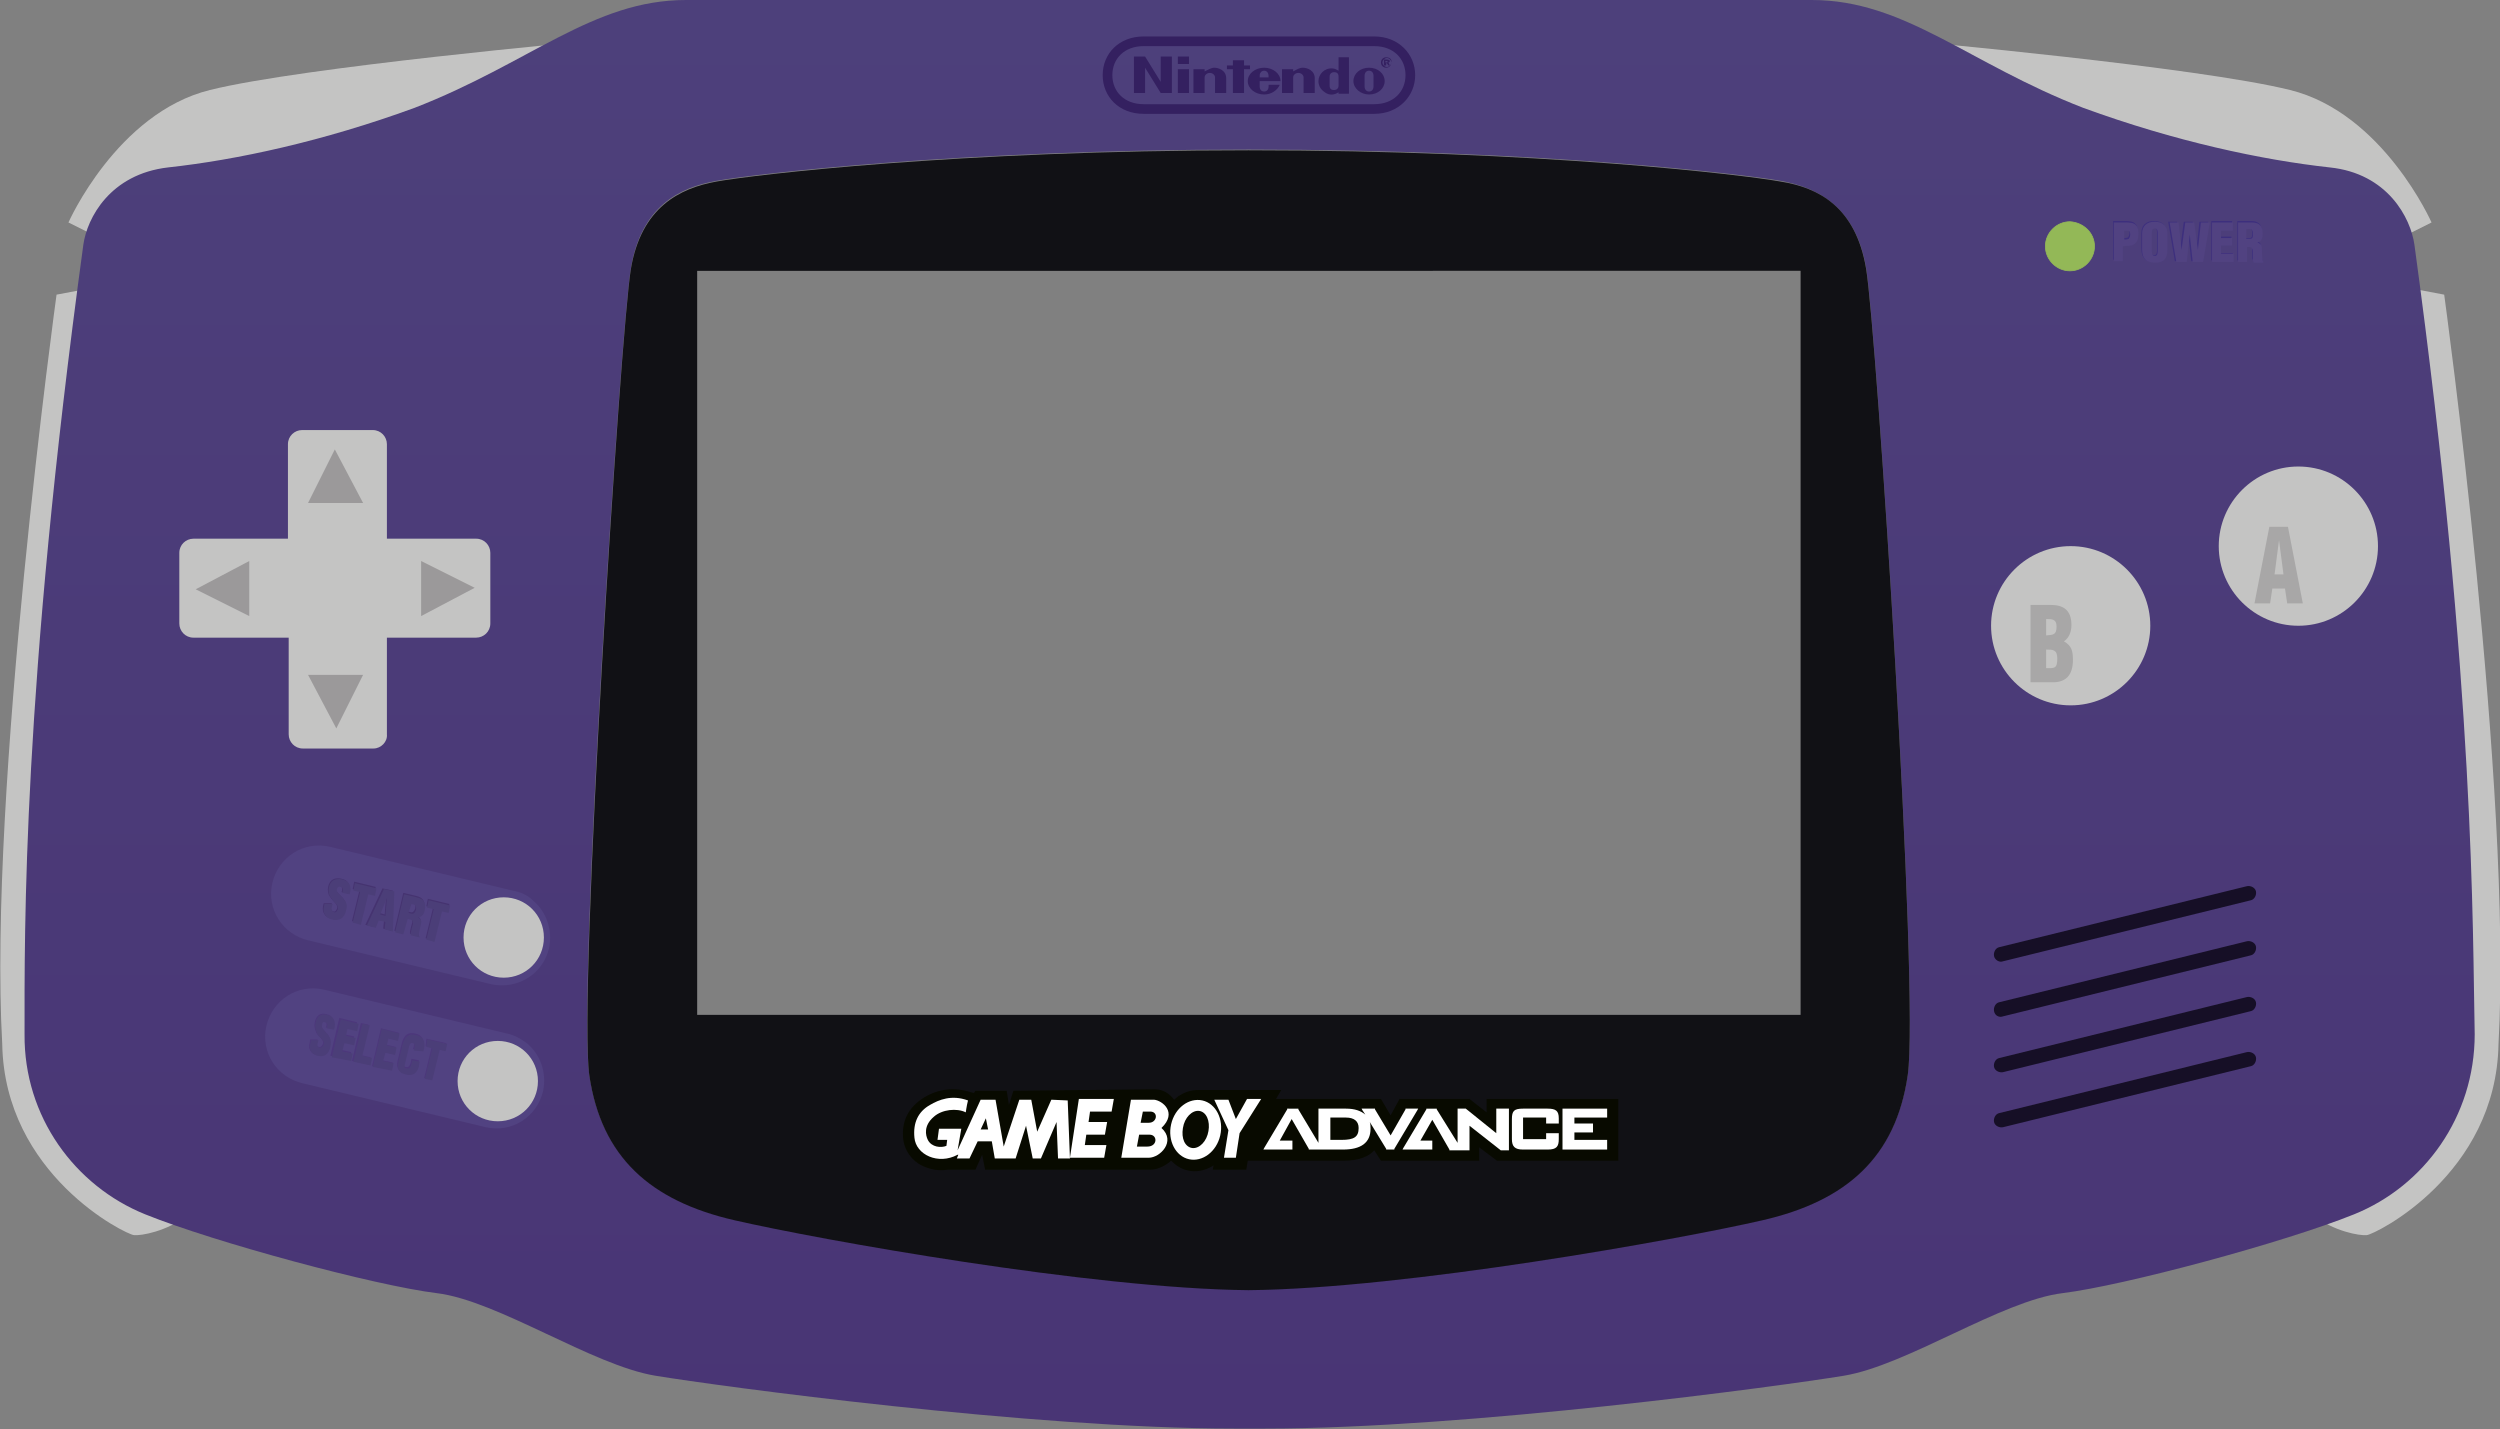 <?xml version="1.0" encoding="utf-8"?>
<!-- Generator: Adobe Illustrator 24.1.2, SVG Export Plug-In . SVG Version: 6.00 Build 0)  -->
<svg version="1.1" id="Calque_1" xmlns="http://www.w3.org/2000/svg" xmlns:xlink="http://www.w3.org/1999/xlink" x="0px" y="0px"
	 viewBox="0 0 336 192.1" style="enable-background:new 0 0 336 192.1;" xml:space="preserve">
<rect x="0" y="0" width="336" height="192.1" fill="#808080" stroke="none"/>
<style type="text/css">
	.st0{fill:#C4C4C3;}
	.st1{fill:url(#SVGID_1_);}
	.st2{fill:#111115;}
	.st3{fill:#514281;}
	.st4{fill:#93B857;stroke:#93B857;stroke-width:0.105;stroke-miterlimit:10;}
	.st5{fill:#160F26;}
	.st6{fill:#9B999A;}
	.st7{fill:#080A00;}
	.st8{fill:#FFFFFF;}
	.st9{fill:#342060;}
	.st10{fill:#3D2F7D;}
	.st11{fill:#453370;}
	.st12{fill:#4C377B;}
	.st13{fill:#4B3E78;}
	.st14{fill:#A8A7A7;}
</style>
<path class="st0" d="M13,31.8l-3.8-1.9c0,0,6.5-14.7,19-17.8s51.2-6.6,51.2-6.6L13,31.8z"/>
<path class="st0" d="M12.9,38.6l-5.3,1c0,0-9.2,66.7-7.3,100.7c0.3,17.6,16.6,25.6,17.7,25.7c1,0.1,4.4-0.5,7.3-2.7
	C23.9,162,12.9,38.6,12.9,38.6z"/>
<path class="st0" d="M323,31.8l3.8-1.9c0,0-6.5-14.7-19-17.8s-51.2-6.6-51.2-6.6L323,31.8z"/>
<path class="st0" d="M323.2,38.6l5.3,1c0,0,9.2,66.7,7.3,100.7c-0.3,17.6-16.6,25.6-17.7,25.7c-1,0.1-4.4-0.5-7.3-2.7
	C312.1,162,323.2,38.6,323.2,38.6L323.2,38.6z"/>
<g>
	
		<linearGradient id="SVGID_1_" gradientUnits="userSpaceOnUse" x1="167.823" y1="1.882" x2="167.823" y2="194" gradientTransform="matrix(1 0 0 -1 0 194)">
		<stop  offset="0" style="stop-color:#493575"/>
		<stop  offset="1" style="stop-color:#4D407B"/>
	</linearGradient>
	<path class="st1" d="M324.5,32.9c-0.5-3.6-3.6-9.6-11.4-10.4c-9.1-1-20.8-3.5-33.1-8C264.5,8.5,256,0,243.5,0H92.2
		c-12.5,0-21,8.5-36.5,14.5c-12.3,4.5-23.9,7-33.1,8c-7.8,0.9-10.9,6.8-11.4,10.4C3,92.9,3.3,125.1,3.3,139
		c-0.1,11.1,6.8,20.4,16.2,24.2s31,9.6,39.2,10.6c8.2,1,20.9,9.7,29.4,11.1c8.5,1.4,50.5,7.1,77.8,7.1h4.1v0
		c27.3,0,69.3-5.7,77.8-7.1c8.5-1.4,21.2-10.1,29.4-11.1c8.2-1,29.8-6.8,39.2-10.6c9.4-3.8,16.2-13.1,16.2-24.2
		C332.3,125.1,332.7,92.9,324.5,32.9z M256.4,144.4c-1.6,11-8.2,16.9-19.5,19.5c-11.3,2.6-48,9.2-69.1,9.4
		c-21.1-0.2-57.8-6.8-69.1-9.4c-11.3-2.6-17.9-8.5-19.5-19.5c-1.6-11,4.2-100.2,5.6-108.4c1.4-8.2,6.4-10.8,11.5-11.7
		c5-0.9,32.4-4.2,71.5-4.2h0h0l0,0c39.1,0,66.5,3.3,71.5,4.2c5,0.9,10.1,3.5,11.5,11.7C252.2,44.2,258,133.5,256.4,144.4z"/>
	<polygon class="st2" points="167.8,20.2 167.8,20.2 167.8,20.2 	"/>
	<path class="st2" d="M239.3,24.4c-5-0.9-32.4-4.2-71.5-4.2s-66.5,3.3-71.5,4.2c-5,0.9-10.1,3.5-11.5,11.7
		c-1.4,8.2-7.1,97.5-5.6,108.4c1.6,11,8.2,16.9,19.5,19.5c11.3,2.6,48,9.2,69.1,9.4c21.1-0.2,57.8-6.8,69.1-9.4
		c11.3-2.6,17.9-8.5,19.5-19.5c1.6-11-4.2-100.2-5.6-108.4C249.4,27.8,244.4,25.2,239.3,24.4z M242,136.4H93.7v-100H242V136.4z"/>
</g>
<path class="st0" d="M50.2,100.6h-9.5c-1.1,0-1.9-0.9-1.9-1.9v-13H26c-1.1,0-1.9-0.9-1.9-1.9v-9.5c0-1.1,0.9-1.9,1.9-1.9h12.7V59.7
	c0-1.1,0.9-1.9,1.9-1.9h9.5c1.1,0,1.9,0.9,1.9,1.9v12.7h12c1.1,0,1.9,0.9,1.9,1.9v9.5c0,1.1-0.9,1.9-1.9,1.9h-12v13
	C52.1,99.7,51.2,100.6,50.2,100.6z"/>
<path class="st3" d="M71.6,121c1.8,1.5,2.7,3.9,2.2,6.4c-0.8,3.5-4.2,5.6-7.7,4.9l-24.6-5.9c-3.5-0.8-5.7-4.2-4.9-7.7
	c0.8-3.5,4.2-5.7,7.7-4.9l24.6,5.9C70,119.9,70.9,120.3,71.6,121z"/>
<path class="st3" d="M70.8,140.2c1.8,1.5,2.7,3.9,2.2,6.4c-0.8,3.5-4.2,5.7-7.7,4.9l-24.6-5.9c-3.5-0.8-5.7-4.2-4.9-7.7
	c0.8-3.5,4.2-5.7,7.7-4.9l24.6,5.9C69.1,139.1,70,139.6,70.8,140.2z"/>
<path class="st0" d="M73.1,126c0,3-2.4,5.4-5.4,5.4c-3,0-5.4-2.4-5.4-5.4c0-3,2.4-5.4,5.4-5.4C70.7,120.6,73.1,123,73.1,126z"/>
<path class="st0" d="M72.3,145.3c0,3-2.4,5.4-5.4,5.4s-5.4-2.4-5.4-5.4c0-3,2.4-5.4,5.4-5.4C69.9,139.9,72.3,142.3,72.3,145.3z"/>
<path class="st0" d="M289,84.1c0,5.9-4.8,10.7-10.7,10.7c-5.9,0-10.7-4.8-10.7-10.7s4.8-10.7,10.7-10.7
	C284.2,73.4,289,78.2,289,84.1z"/>
<path class="st0" d="M319.6,73.4c0,5.9-4.8,10.7-10.7,10.7c-5.9,0-10.7-4.8-10.7-10.7c0-5.9,4.8-10.7,10.7-10.7
	C314.8,62.7,319.6,67.5,319.6,73.4z"/>
<path class="st4" d="M281.5,33.1c0,1.8-1.5,3.3-3.3,3.3c-1.8,0-3.3-1.5-3.3-3.3c0-1.8,1.5-3.3,3.3-3.3
	C280,29.9,281.5,31.3,281.5,33.1z"/>
<path class="st5" d="M268,128.5c-0.1-0.5,0.2-1.1,0.7-1.2l33.3-8.2c0.5-0.1,1.1,0.2,1.2,0.7s-0.2,1.1-0.7,1.2l-33.3,8.2
	C268.7,129.4,268.1,129,268,128.5z"/>
<path class="st5" d="M268,135.9c-0.1-0.5,0.2-1.1,0.7-1.2l33.3-8.2c0.5-0.1,1.1,0.2,1.2,0.7s-0.2,1.1-0.7,1.2l-33.3,8.2
	C268.7,136.8,268.1,136.5,268,135.9z"/>
<path class="st5" d="M268,143.4c-0.1-0.5,0.2-1.1,0.7-1.2l33.3-8.2c0.5-0.1,1.1,0.2,1.2,0.7s-0.2,1.1-0.7,1.2l-33.3,8.2
	C268.7,144.2,268.1,143.9,268,143.4z"/>
<path class="st5" d="M268,150.8c-0.1-0.5,0.2-1.1,0.7-1.2l33.3-8.2c0.5-0.1,1.1,0.2,1.2,0.7s-0.2,1.1-0.7,1.2l-33.3,8.2
	C268.7,151.6,268.1,151.3,268,150.8z"/>
<path class="st6" d="M41.4,67.6h7.4l-3.8-7.2L41.4,67.6z"/>
<path class="st6" d="M48.8,90.7h-7.4l3.8,7.2L48.8,90.7z"/>
<path class="st6" d="M56.6,75.4v7.4l7.2-3.8L56.6,75.4z"/>
<path class="st6" d="M33.5,82.8v-7.4l-7.2,3.8L33.5,82.8z"/>
<path class="st7" d="M155.1,146.4c1.2,0,2,0.5,2.7,1.4c0.3-0.2,0.5-0.5,0.8-0.6c0.8-0.5,1.6-0.7,2.4-0.7l11.2,0l-0.7,1.2l14.1,0
	l1.3,2.2l1.2-2.2l9.4,0l2.3,1.8v-1.8h17.7v8.3h-16.3l-2.4-1.8v1.8l-13.2,0v0l-0.9-1.4c-0.7,0.8-2,1.4-4.1,1.4l-12.9,0l-0.2,1.2h-4.5
	l0.1-0.6c0,0-0.1,0.1-0.1,0.1c-1,0.6-2.2,0.9-3.4,0.6c-0.9-0.2-1.6-0.7-2.2-1.3c-0.8,0.7-1.8,1.2-2.8,1.2l-22.2,0l-0.4-2l-0.9,2
	h-3.7c-1.2,0.2-2.3,0-3.4-0.5c-1.5-0.7-2.4-2.1-2.6-3.5c-0.3-2.5,0.7-4.4,2.8-5.7c2-1.2,4.1-1.4,6.3-0.7l0.4,0.1l0.2-0.3h4.2
	l0.3,1.9l0.6-1.9L155.1,146.4z"/>
<path class="st8" d="M190.6,149h-1.7l0,0.1l-2,3.5l-2.1-3.5l0-0.1H183l0.1,0.2l0.4,0.6c-0.6-0.5-1.4-0.8-2.6-0.8h-3.7v4.6l-2.7-4.5
	l0-0.1H173l0,0.1l-3.1,5.2l-0.1,0.2h1.2v0h2.7v-1.2H172l1.6-2.9l2.3,4l0,0.1h1.8l0,0h2.8c2.4,0,3.7-0.9,3.7-2.8c0-0.3,0-0.6-0.1-0.9
	l2.2,3.6l0,0.1h1.1l0-0.1l3.1-5.2L190.6,149z M180.3,153.2h-1.5v-3h2.1c1.1,0,1.7,0.5,1.7,1.4C182.6,152.8,182,153.2,180.3,153.2
	L180.3,153.2z"/>
<path class="st8" d="M201.3,149h-0.2v3.3L197,149l0,0h-1.1v4.6l-2.8-4.5l0-0.1h-1.4l0,0.1l-3.1,5.2l-0.1,0.2h1.7l0,0h2.3v-1.2h-1.6
	l1.6-2.8l2.3,4l0,0.1h1.8l0,0h0.9v-3.3l4.2,3.3l0,0h1.1V149H201.3z"/>
<path class="st8" d="M208,149h-3.3c-1.2,0-1.5,0.3-1.5,1.4v2.7c0,1,0.4,1.4,1.5,1.4h3.3c1.2,0,1.5-0.4,1.5-1.4v-0.8h-0.2l-1.3,0
	h-0.2v0.8h-3.1v-2.9h3.1v0.8h0.2l1.3,0h0.2v-0.7C209.5,149.3,209.1,149,208,149"/>
<path class="st8" d="M215.9,153.2h-4.3v-1h2.5V151h-2.5v-0.8h4.4V149h-6v5.5h6v-1.3H215.9z"/>
<path class="st8" d="M141.3,147.8l-1.9,4.3l-0.8-4.3H137l-2.1,6.3l-1.1-6.3h-2l-3.1,6.8l0.5-2.9h-3l-0.2,1.5h1.3l-0.1,0.8
	c-0.7,0.3-2,0.2-2.5-0.8c-0.3-0.6-0.6-1.9,0.8-3.1c1.1-1,3.1-1.2,4.3-0.6c0,0,0.1-0.8,0.3-1.6c-2.2-0.8-3.9-0.1-5.1,0.6
	c-1.6,0.9-2.3,2.4-2.1,4.4c0.2,2.3,3.2,3.7,5.8,2.3c0,0,0,0,0.1,0l-0.2,0.5h1.7l1.1-2.3h1.9l0.4,2.3h2.8l1.4-4.4l0.9,4.4h1.1
	l2.1-4.9l0.2,4.9h1.6l-0.3-7.8L141.3,147.8 M131.8,151.8l0.7-1.5l0.3,1.5H131.8z"/>
<path class="st8" d="M143.8,155.6h4.6l0.3-1.7h-2.9l0.2-1.4h2.5l0.3-1.7h-2.5l0.2-1.4h2.9l0.3-1.7H145L143.8,155.6z"/>
<path class="st8" d="M166.1,150.4l-1-2.6h-1.9l1.9,4.1l-0.6,3.7h1.6l0.5-3.3l2.9-4.6h-1.9L166.1,150.4z"/>
<path class="st8" d="M161.6,147.9c-1.8-0.4-3.7,1-4.2,3.2c-0.5,2.2,0.6,4.3,2.4,4.7c1.8,0.4,3.7-1,4.2-3.2
	C164.5,150.4,163.4,148.3,161.6,147.9 M162.3,152.5c-0.4,1.3-1.5,2.1-2.4,1.7c-0.9-0.4-1.2-1.7-0.8-3.1c0.4-1.3,1.5-2.1,2.4-1.7
	C162.4,149.8,162.7,151.2,162.3,152.5z"/>
<path class="st8" d="M155.1,147.8c-0.9,0-3.1,0-3.1,0h0l-1.3,7.8h3.7c1.5,0,3.7-2.2,1.7-4C158.3,149.5,156.2,147.9,155.1,147.8
	 M154.2,154.1c-0.9,0-1.4,0-1.4,0l0.3-1.6h1.4C155.6,152.5,155.6,154.1,154.2,154.1L154.2,154.1z M154.4,150.9c-0.9,0-1.1,0-1.1,0
	l0.3-1.5h1.1C155.7,149.5,155.5,150.9,154.4,150.9z"/>
<path class="st9" d="M153.7,15.3c-3.3,0-5.5-2.3-5.5-5.2s2.2-5.2,5.5-5.2h31c3.3,0,5.5,2.4,5.5,5.2c0,2.8-2.2,5.2-5.5,5.2
	L153.7,15.3z M153.7,6.2c-2.6,0-4.2,1.7-4.2,3.9c0,2.2,1.6,3.9,4.2,3.9h31c2.6,0,4.2-1.7,4.2-3.9s-1.6-3.9-4.2-3.9L153.7,6.2z
	 M186.4,8c0.2,0,0.4,0.1,0.4,0.2c0,0.1-0.1,0.2-0.2,0.2l0.2,0.4h-0.2l-0.2-0.3h-0.1v0.3H186V8L186.4,8z M186.3,7.7
	c-0.4,0-0.7,0.3-0.7,0.7c0,0.4,0.3,0.7,0.7,0.7c0.4,0,0.7-0.3,0.7-0.7C187.1,8,186.8,7.7,186.3,7.7z M187,8.4c0,0.3-0.3,0.6-0.6,0.6
	s-0.6-0.3-0.6-0.6c0-0.3,0.3-0.6,0.6-0.6S187,8.1,187,8.4z M186.2,8.4L186.2,8.4c0.2,0,0.3,0,0.3-0.1c0-0.1-0.1-0.1-0.2-0.1h-0.1
	V8.4z M169.3,10.4c0-0.3,0-0.5,0.1-0.6c0.1-0.2,0.3-0.3,0.5-0.3h0c0.2,0,0.4,0.1,0.5,0.3c0.1,0.2,0.1,0.4,0.1,0.6H169.3z
	 M170.5,11.4c0,0,0,0,0,0.2c0,0.6-0.4,0.7-0.6,0.7s-0.6-0.1-0.6-0.7c0-0.2,0-0.7,0-0.7s2.8,0,2.8,0c0-1-1-1.8-2.2-1.8
	s-2.2,0.8-2.2,1.8s1,1.8,2.2,1.8c1,0,1.8-0.6,2.1-1.3L170.5,11.4z M175.1,9.1c0.5,0,1.7,0.3,1.6,1.6c0,0.2,0,1.8,0,1.8h-1.5
	c0,0,0-1.9,0-2.1c0-0.3-0.3-0.6-0.7-0.6s-0.7,0.3-0.7,0.6c0,0.1,0,2.1,0,2.1h-1.5l0-3.2l1.5,0c0,0,0,0.3,0,0.3
	C174.2,9.4,174.6,9.1,175.1,9.1L175.1,9.1z M163.2,9.1c0.5,0,1.7,0.3,1.6,1.6c0,0.2,0,1.8,0,1.8h-1.5c0,0,0-1.9,0-2.1
	c0-0.3-0.3-0.6-0.7-0.6s-0.7,0.3-0.7,0.6c0,0.1,0,2.1,0,2.1h-1.5l0-3.2l1.5,0c0,0,0,0.3,0,0.3C162.3,9.4,162.8,9.1,163.2,9.1
	L163.2,9.1z M179.9,7.7h1.4v4.9h-1.4c0,0,0-0.2,0-0.2c-0.6,0.4-1.2,0.4-1.7,0.1c-0.1-0.1-1-0.5-1-1.6c0-0.9,0.8-1.8,1.9-1.7
	c0.3,0,0.6,0.2,0.8,0.3C179.9,8.7,179.9,7.7,179.9,7.7L179.9,7.7z M179.9,10.9c0,0,0-0.4,0-0.6c0-0.5-0.3-0.6-0.6-0.6
	c-0.2,0-0.6,0.1-0.6,0.6c0,0.2,0,0.6,0,0.6s0,0.4,0,0.6c0,0.5,0.3,0.6,0.6,0.6c0.2,0,0.6-0.1,0.6-0.6
	C179.9,11.2,179.9,10.9,179.9,10.9z M184.6,10.9c0,0,0,0.5,0,0.7c0,0.5-0.3,0.7-0.6,0.7c-0.3,0-0.6-0.2-0.6-0.7c0-0.2,0-0.7,0-0.7
	s0-0.5,0-0.7c0-0.5,0.3-0.7,0.6-0.7c0.3,0,0.6,0.2,0.6,0.7C184.6,10.4,184.6,10.7,184.6,10.9L184.6,10.9z M184,9.1
	c-1.2,0-2.1,0.8-2.1,1.8s1,1.8,2.1,1.8c1.2,0,2.1-0.8,2.1-1.8C186.1,9.9,185.2,9.1,184,9.1z M158.3,8.6v-1h1.5v1H158.3z M158.3,12.5
	V9.3l1.5,0v3.2H158.3z M165.7,12.5l0-3.2h-0.8V8.8l0.8,0l0-0.7h1.5v0.7h0.8v0.5h-0.8l0,3.2H165.7z M152.4,12.5l0-4.9h1.5L156,11
	l0-3.4h1.5v4.9H156l-2.1-3.4v3.4H152.4z"/>
<path class="st10" d="M284,35v-5.3h1.5c0.5,0,1.2,0,1.5,0.4c0.3,0.3,0.3,0.7,0.3,1.1c0,0.6-0.1,1.2-0.7,1.5
	c-0.4,0.2-0.9,0.1-1.4,0.2v2H284z M285.3,32c0.2,0,0.5,0,0.7-0.1c0.1-0.1,0.2-0.4,0.2-0.5c0-0.2,0-0.5-0.2-0.6c-0.1,0-0.3,0-0.5,0
	h-0.1V32z"/>
<path class="st10" d="M291.2,33.4c0,1.2-0.4,1.8-1.7,1.8c-1.2,0-1.7-0.6-1.7-1.8v-2.1c0-1,0.6-1.6,1.7-1.6c1.1,0,1.7,0.6,1.7,1.6
	V33.4z M289.9,31.3c0-0.3,0-0.7-0.4-0.7c-0.4,0-0.4,0.4-0.4,0.7v2.2c0,0.3,0,0.8,0.4,0.8s0.4-0.4,0.4-0.8V31.3z"/>
<path class="st10" d="M295.2,33.5L295.2,33.5l0.4-3.7h1.2l-0.9,5.3h-1.4l-0.4-3.7h0l-0.4,3.7h-1.4l-0.9-5.3h1.2l0.4,3.7l0,0l0.5-3.7
	h1.2L295.2,33.5z"/>
<path class="st10" d="M297.2,35v-5.3h2.8v1.1h-1.6v1h1.5v1.1h-1.5V34h1.7V35L297.2,35z"/>
<path class="st10" d="M301.9,35h-1.2v-5.3h1.8c1,0,1.5,0.4,1.5,1.5c0,0.6-0.1,1-0.7,1.2v0c0.3,0.1,0.6,0.3,0.6,0.7
	c0,0.4,0,1.3,0.1,1.7c0,0.1,0.1,0.1,0.1,0.2V35h-1.3c0-0.1-0.1-0.2-0.1-0.3c0-0.5,0-0.9,0-1.2c0-0.3-0.1-0.5-0.4-0.6h-0.4L301.9,35
	L301.9,35z M301.9,32h0.4c0.4,0,0.4-0.3,0.4-0.7c0-0.6-0.3-0.7-0.9-0.6V32z"/>
<path class="st3" d="M284.1,35.2v-5.3h1.5c0.5,0,1.2,0,1.5,0.4c0.3,0.3,0.3,0.7,0.3,1.1c0,0.6-0.1,1.2-0.7,1.5
	c-0.4,0.2-0.9,0.1-1.4,0.2v2H284.1z M285.4,32.2c0.2,0,0.5,0,0.7-0.1c0.1-0.1,0.2-0.4,0.2-0.5c0-0.2,0-0.5-0.2-0.6
	c-0.1,0-0.3,0-0.5,0h-0.1V32.2z"/>
<path class="st3" d="M291.3,33.5c0,1.2-0.4,1.8-1.7,1.8c-1.2,0-1.7-0.6-1.7-1.8v-2.1c0-1,0.6-1.6,1.7-1.6c1.1,0,1.7,0.6,1.7,1.6
	V33.5z M290,31.4c0-0.3,0-0.7-0.4-0.7c-0.4,0-0.4,0.4-0.4,0.7v2.2c0,0.3,0,0.8,0.4,0.8s0.4-0.4,0.4-0.8V31.4z"/>
<path class="st3" d="M295.4,33.6L295.4,33.6l0.4-3.7h1.2l-0.9,5.3h-1.4l-0.4-3.7h0l-0.4,3.7h-1.4l-0.9-5.3h1.2l0.4,3.7l0,0l0.5-3.7
	h1.2L295.4,33.6z"/>
<path class="st3" d="M297.3,35.2v-5.3h2.8v1.1h-1.6v1h1.5V33h-1.5v1.1h1.7v1.1L297.3,35.2z"/>
<path class="st3" d="M302,35.2h-1.2v-5.3h1.8c1,0,1.5,0.4,1.5,1.5c0,0.6-0.1,1-0.7,1.2v0c0.3,0.1,0.6,0.3,0.6,0.7
	c0,0.4,0,1.3,0.1,1.7c0,0.1,0.1,0.1,0.1,0.2v0.1h-1.3c0-0.1-0.1-0.2-0.1-0.3c0-0.5,0-0.9,0-1.2c0-0.3-0.1-0.5-0.4-0.6H302L302,35.2
	L302,35.2z M302,32.1h0.4c0.4,0,0.4-0.3,0.4-0.7c0-0.6-0.3-0.7-0.9-0.6V32.1z"/>
<path class="st11" d="M44.6,121.4l-0.1,0.4c-0.1,0.3,0,0.6,0.3,0.7c0.3,0.1,0.4-0.2,0.5-0.4c0.1-0.4-0.2-0.7-0.4-0.9
	c-0.3-0.3-0.5-0.6-0.7-0.9c-0.1-0.3-0.2-0.7-0.1-1.1c0.2-1,0.9-1.3,1.8-1.1c1,0.2,1.3,1,1,2l-1-0.2c0.1-0.3,0.2-0.7-0.2-0.8
	c-0.2-0.1-0.4,0-0.5,0.2c-0.1,0.3,0,0.5,0.2,0.7c0.4,0.4,0.7,0.7,0.9,1c0.2,0.3,0.3,0.7,0.1,1.3c-0.2,1-0.9,1.4-1.8,1.2
	c-1-0.2-1.3-1-1.2-1.6l0.1-0.5L44.6,121.4z"/>
<path class="st11" d="M47.6,118.5l2.9,0.7l-0.2,1l-0.9-0.2l-1,4.1l-1.1-0.3l1-4.1l-0.9-0.2L47.6,118.5z"/>
<path class="st11" d="M49.1,124.3l2.3-4.9l1.4,0.3l-0.2,5.4l-1.1-0.3l0.1-1l-0.9-0.2l-0.4,1L49.1,124.3z M51.9,120.5L51.9,120.5
	l-0.9,2.2l0.7,0.2L51.9,120.5z"/>
<path class="st11" d="M54.1,125.4l-1.1-0.3l1.2-5.1l1.7,0.4c0.9,0.2,1.3,0.7,1.1,1.7c-0.1,0.5-0.3,0.9-0.9,1l0,0
	c0.3,0.2,0.5,0.4,0.4,0.8c-0.1,0.4-0.3,1.3-0.3,1.6c0,0.1,0,0.1,0.1,0.2l0,0.1l-1.2-0.3c0-0.1,0-0.2,0-0.3c0.1-0.5,0.2-0.9,0.3-1.2
	c0-0.3,0-0.5-0.3-0.6l-0.4-0.1L54.1,125.4z M54.8,122.5l0.4,0.1c0.3,0.1,0.5-0.2,0.6-0.5c0.1-0.6-0.1-0.7-0.6-0.8L54.8,122.5z"/>
<path class="st11" d="M57.5,120.8l2.9,0.7l-0.2,1l-0.9-0.2l-1,4.1l-1.1-0.3l1-4.1l-0.9-0.2L57.5,120.8z"/>
<path class="st12" d="M42.7,139.7l-0.1,0.4c-0.1,0.3,0,0.6,0.3,0.6c0.2,0.1,0.4-0.2,0.5-0.4c0.1-0.4-0.2-0.7-0.4-0.9
	c-0.3-0.3-0.5-0.5-0.6-0.9c-0.1-0.3-0.2-0.6-0.1-1.1c0.2-1,0.8-1.3,1.6-1.1c0.9,0.2,1.2,1,0.9,2l-1-0.2c0.1-0.3,0.2-0.7-0.2-0.8
	c-0.2-0.1-0.4,0-0.4,0.3c-0.1,0.3,0,0.5,0.2,0.7c0.3,0.4,0.6,0.6,0.8,1s0.2,0.7,0.1,1.3c-0.2,1-0.8,1.4-1.7,1.2
	c-0.9-0.2-1.2-0.9-1-1.6l0.1-0.5L42.7,139.7z"/>
<path class="st12" d="M44.4,141.9l1.2-5.1l2.4,0.6l-0.2,1l-1.3-0.3l-0.2,0.9l1.3,0.3l-0.2,1l-1.3-0.3l-0.3,1.1l1.4,0.3l-0.2,1
	L44.4,141.9z"/>
<path class="st12" d="M47.3,142.6l1.2-5.1l1,0.2l-1,4.1l1.3,0.3l-0.2,1L47.3,142.6z"/>
<path class="st12" d="M50,143.3l1.2-5.1l2.4,0.6l-0.2,1l-1.3-0.3l-0.2,0.9l1.3,0.3l-0.2,1l-1.3-0.3l-0.3,1.1l1.4,0.3l-0.2,1
	L50,143.3z"/>
<path class="st12" d="M55.5,141l0.1-0.3c0.1-0.4,0-0.7-0.2-0.7c-0.3-0.1-0.4,0.1-0.5,0.4l-0.6,2.5c-0.1,0.3,0,0.5,0.3,0.5
	c0.4,0.1,0.5-0.3,0.6-0.6l0.1-0.5l1,0.2l-0.1,0.6c-0.2,0.9-0.8,1.4-1.8,1.1c-1-0.2-1.2-0.9-0.9-1.9l0.5-2.1c0.3-1.1,0.8-1.5,1.8-1.3
	c0.9,0.2,1.3,0.8,1.1,1.8l-0.1,0.4L55.5,141z"/>
<path class="st12" d="M57.3,139.6l2.7,0.6l-0.2,1l-0.8-0.2l-1,4.1l-1-0.2l1-4.1l-0.8-0.2L57.3,139.6z"/>
<g>
	<path class="st13" d="M44.7,121.5l-0.1,0.4c-0.1,0.3,0,0.6,0.3,0.7c0.3,0.1,0.4-0.2,0.5-0.4c0.1-0.4-0.2-0.7-0.4-0.9
		c-0.3-0.3-0.5-0.6-0.7-0.9c-0.1-0.3-0.2-0.7-0.1-1.1c0.2-1,0.9-1.3,1.8-1.1c1,0.2,1.3,1,1,2l-1-0.2c0.1-0.3,0.2-0.7-0.2-0.8
		c-0.2-0.1-0.4,0-0.5,0.2c-0.1,0.3,0,0.5,0.2,0.7c0.4,0.4,0.7,0.7,0.9,1c0.2,0.3,0.3,0.7,0.1,1.3c-0.2,1-0.9,1.4-1.8,1.2
		c-1-0.2-1.3-1-1.2-1.6l0.1-0.5L44.7,121.5z"/>
	<path class="st13" d="M47.7,118.7l2.9,0.7l-0.2,1l-0.9-0.2l-1,4.1l-1.1-0.3l1-4.1l-0.9-0.2L47.7,118.7z"/>
	<path class="st13" d="M49.3,124.4l2.3-4.9l1.4,0.3l-0.2,5.4l-1.1-0.3l0.1-1l-0.9-0.2l-0.4,1L49.3,124.4z M52,120.7L52,120.7
		l-0.9,2.2l0.7,0.2L52,120.7z"/>
	<path class="st13" d="M54.2,125.6l-1.1-0.3l1.2-5.1l1.7,0.4c0.9,0.2,1.3,0.7,1.1,1.7c-0.1,0.5-0.3,0.9-0.9,1l0,0
		c0.3,0.2,0.5,0.4,0.4,0.8c-0.1,0.4-0.3,1.3-0.3,1.6c0,0.1,0,0.1,0.1,0.2l0,0.1l-1.2-0.3c0-0.1,0-0.2,0-0.3c0.1-0.5,0.2-0.9,0.3-1.2
		c0-0.3,0-0.5-0.3-0.6l-0.4-0.1L54.2,125.6z M54.9,122.7l0.4,0.1c0.3,0.1,0.5-0.2,0.6-0.5c0.1-0.6-0.1-0.7-0.6-0.8L54.9,122.7z"/>
	<path class="st13" d="M57.6,121l2.9,0.7l-0.2,1l-0.9-0.2l-1,4.1l-1.1-0.3l1-4.1l-0.9-0.2L57.6,121z"/>
	<path class="st13" d="M42.8,139.8l-0.1,0.4c-0.1,0.3,0,0.6,0.3,0.6c0.2,0.1,0.4-0.2,0.5-0.4c0.1-0.4-0.2-0.7-0.4-0.9
		c-0.3-0.3-0.5-0.5-0.6-0.9c-0.1-0.3-0.2-0.6-0.1-1.1c0.2-1,0.8-1.3,1.6-1.1c0.9,0.2,1.2,1,0.9,2l-1-0.2c0.1-0.3,0.2-0.7-0.2-0.8
		c-0.2-0.1-0.4,0-0.4,0.3c-0.1,0.3,0,0.5,0.2,0.7c0.3,0.4,0.6,0.6,0.8,1s0.2,0.7,0.1,1.3c-0.2,1-0.8,1.4-1.7,1.2
		c-0.9-0.2-1.2-0.9-1-1.6l0.1-0.5L42.8,139.8z"/>
	<path class="st13" d="M44.6,142.1l1.2-5.1l2.4,0.6l-0.2,1l-1.3-0.3l-0.2,0.9l1.3,0.3l-0.2,1l-1.3-0.3l-0.3,1.1l1.4,0.3l-0.2,1
		L44.6,142.1z"/>
	<path class="st13" d="M47.5,142.7l1.2-5.1l1,0.2l-1,4.1l1.3,0.3l-0.2,1L47.5,142.7z"/>
	<path class="st13" d="M50.1,143.4l1.2-5.1l2.4,0.6l-0.2,1l-1.3-0.3l-0.2,0.9l1.3,0.3l-0.2,1l-1.3-0.3l-0.3,1.1l1.4,0.3l-0.2,1
		L50.1,143.4z"/>
	<path class="st13" d="M55.6,141.2l0.1-0.3c0.1-0.4,0-0.7-0.2-0.7c-0.3-0.1-0.4,0.1-0.5,0.4l-0.6,2.5c-0.1,0.3,0,0.5,0.3,0.5
		c0.4,0.1,0.5-0.3,0.6-0.6l0.1-0.5l1,0.2l-0.1,0.6c-0.2,0.9-0.8,1.4-1.8,1.1c-1-0.2-1.2-0.9-0.9-1.9l0.5-2.1
		c0.3-1.1,0.8-1.5,1.8-1.3c0.9,0.2,1.3,0.8,1.1,1.8l-0.1,0.4L55.6,141.2z"/>
	<path class="st13" d="M57.4,139.7l2.7,0.6l-0.2,1l-0.8-0.2l-1,4.1l-1-0.2l1-4.1l-0.8-0.2L57.4,139.7z"/>
</g>
<path class="st14" d="M272.9,91.7V81.3h2.7c1.6,0,2.8,0.6,2.8,2.7c0,0.9-0.3,1.7-1,2.2v0c1,0.6,1.2,1.2,1.2,2.5c0,2.1-1,3-2.7,3
	H272.9z M275,85.4c0.9-0.1,1.4,0,1.4-1.2c0-1-0.6-1-1.4-1V85.4z M275,89.8c1.1,0,1.5,0.1,1.5-1.3c0-1.2-0.6-1.2-1.5-1.2V89.8z"/>
<path class="st14" d="M303,81.1l2-10.3h2.5l2,10.3h-2.1l-0.3-2h-1.7l-0.3,2H303z M306.3,72.6L306.3,72.6l-0.6,4.6h1.2L306.3,72.6z"
	/>
</svg>
